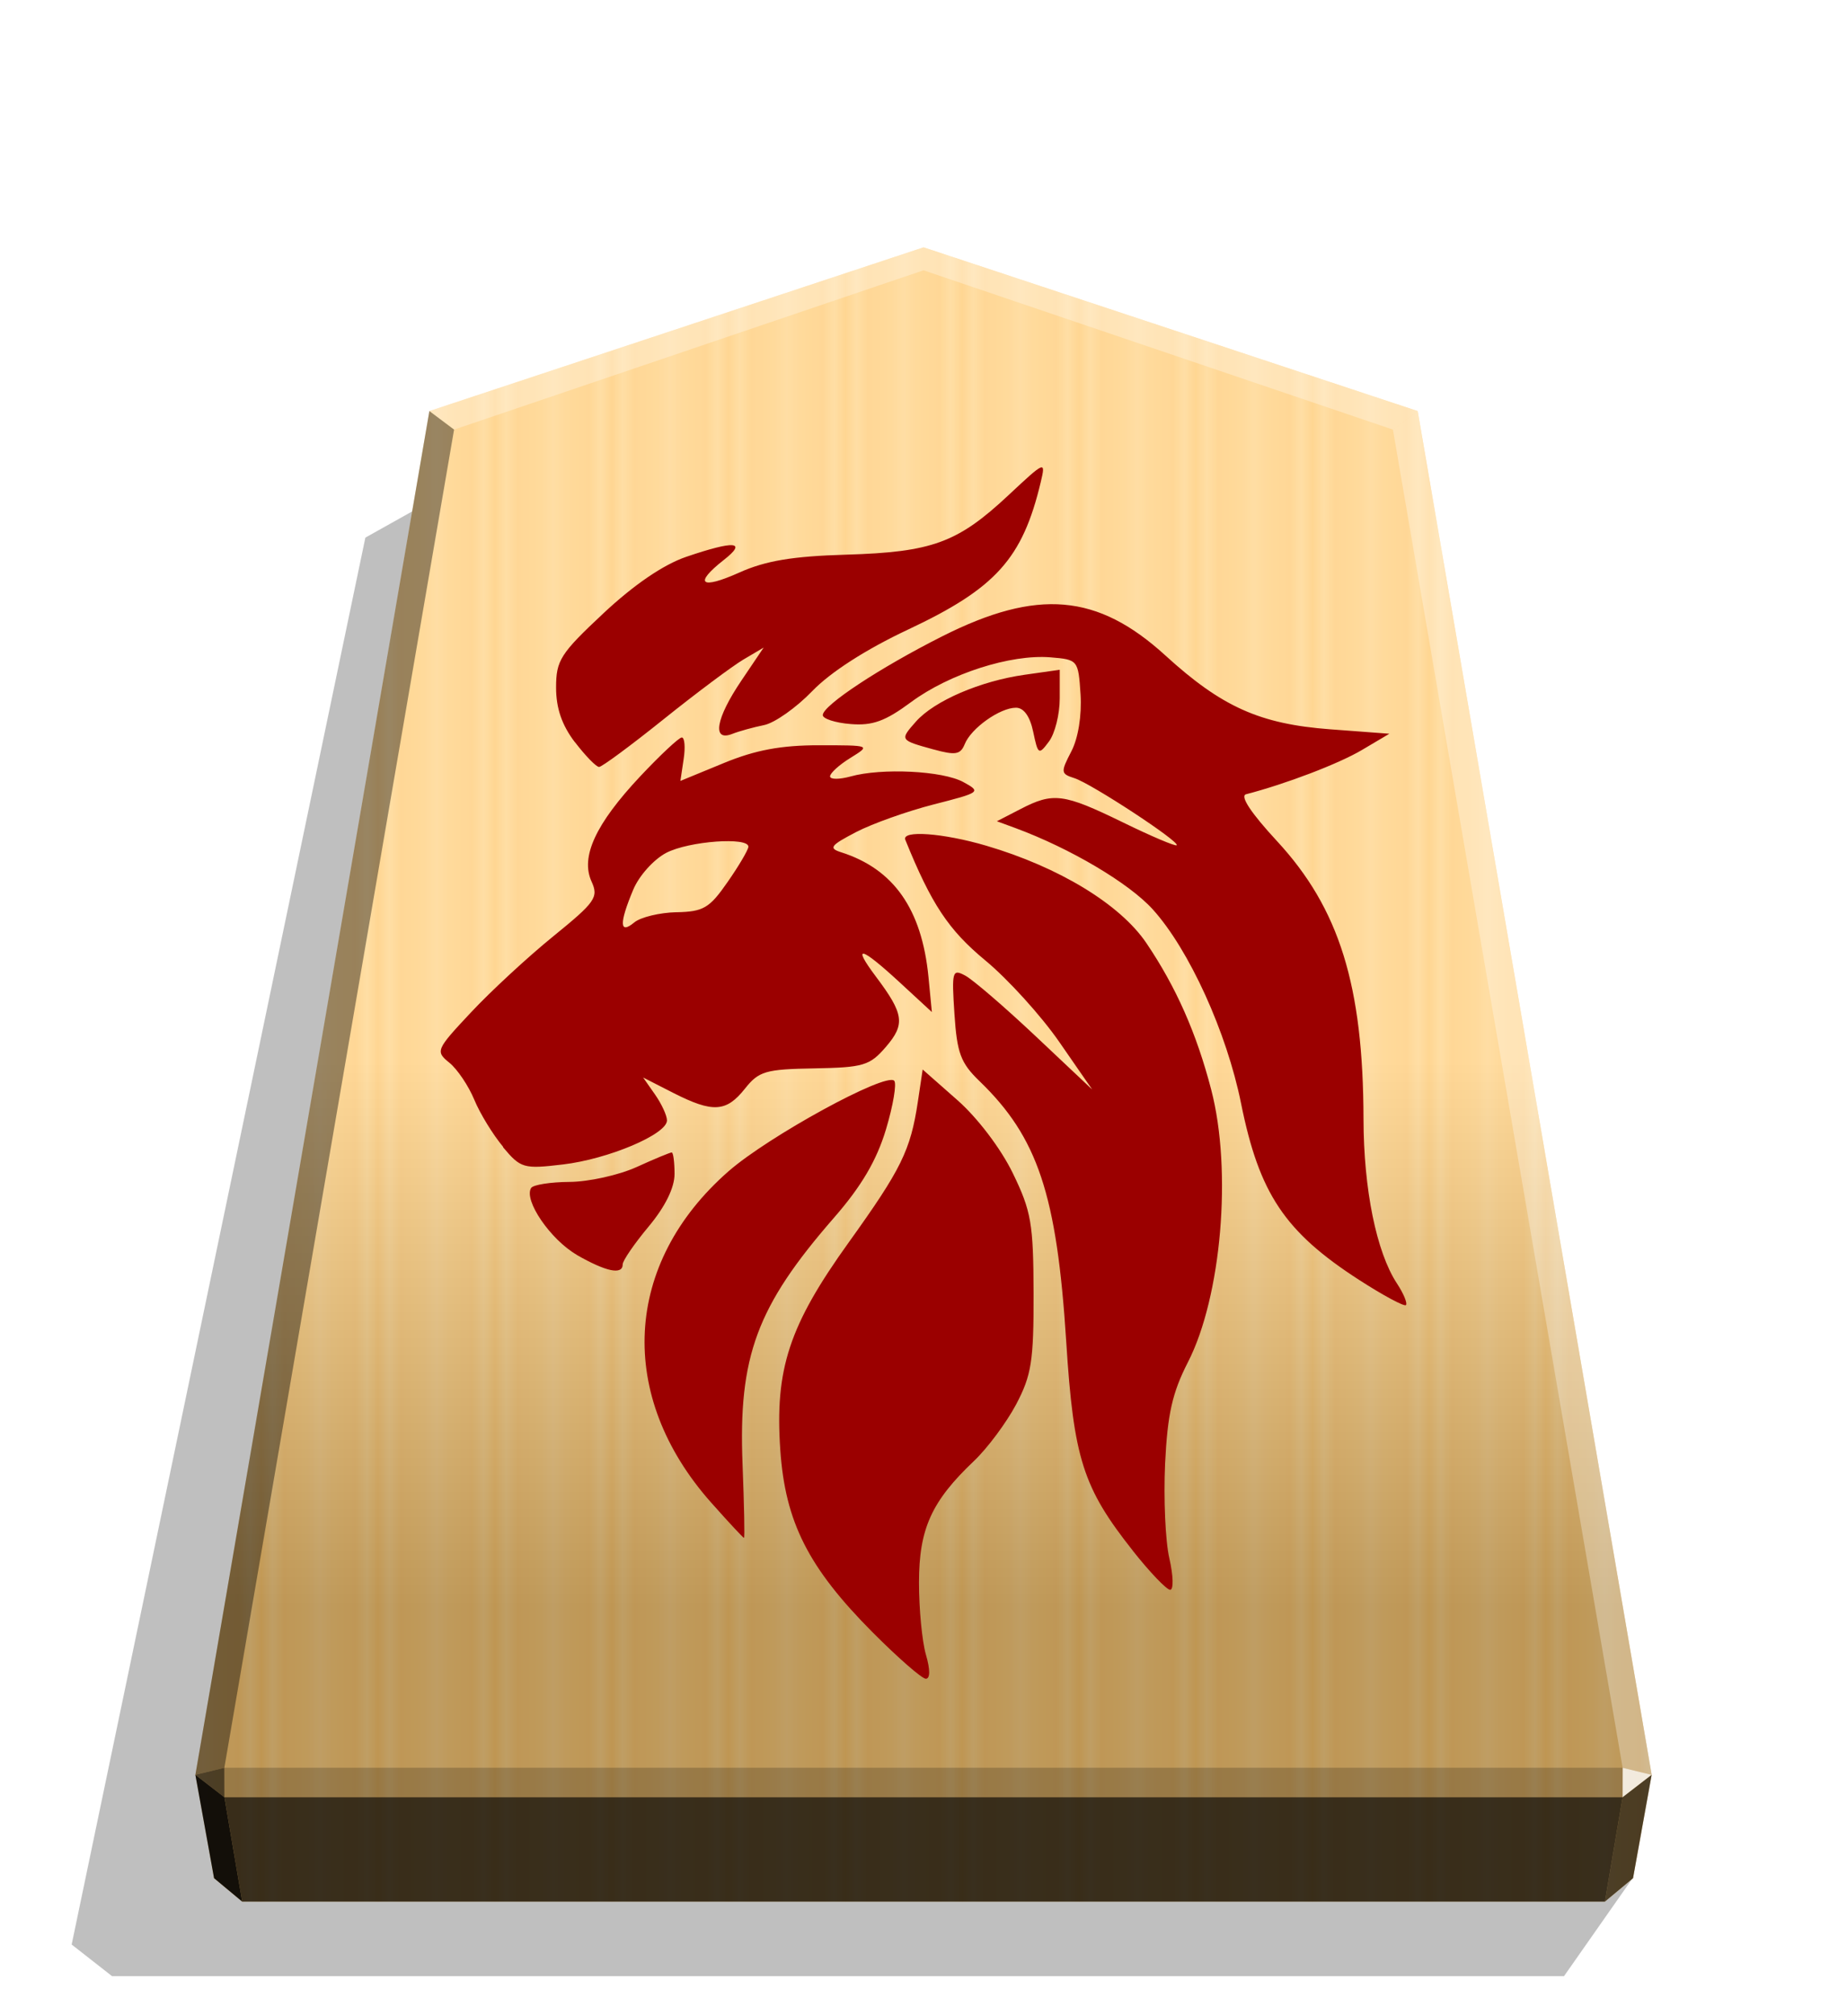 <?xml version="1.0" encoding="UTF-8" standalone="no"?>
<svg
   width="498.898"
   height="544.252"
   viewBox="0 0 1320 1440"
   version="1.1"
   id="svg6405"
   sodipodi:docname="0_PROMOTEDKIRIN.svg"
   inkscape:version="1.2 (dc2aedaf03, 2022-05-15)"
   xmlns:inkscape="http://www.inkscape.org/namespaces/inkscape"
   xmlns:sodipodi="http://sodipodi.sourceforge.net/DTD/sodipodi-0.dtd"
   xmlns="http://www.w3.org/2000/svg"
   xmlns:svg="http://www.w3.org/2000/svg">
  <sodipodi:namedview
     id="namedview6407"
     pagecolor="#ffffff"
     bordercolor="#666666"
     borderopacity="1.0"
     inkscape:showpageshadow="2"
     inkscape:pageopacity="0.0"
     inkscape:pagecheckerboard="0"
     inkscape:deskcolor="#d1d1d1"
     showgrid="false"
     inkscape:zoom="1.3789568"
     inkscape:cx="449.25265"
     inkscape:cy="190.36129"
     inkscape:window-width="3840"
     inkscape:window-height="2036"
     inkscape:window-x="-12"
     inkscape:window-y="-12"
     inkscape:window-maximized="1"
     inkscape:current-layer="svg6405" />
  <style
     id="style6293"><![CDATA[.B{color-interpolation-filters:sRGB}]]></style>
  <defs
     id="defs6351">
    <linearGradient
       id="A"
       x1="228.547"
       y1="660.584"
       x2="270.281"
       y2="660.584"
       spreadMethod="reflect"
       gradientUnits="userSpaceOnUse">
      <stop
         offset="0"
         stop-color="#ffd285"
         id="stop6295" />
      <stop
         offset=".232"
         stop-color="#ffcd79"
         id="stop6297" />
      <stop
         offset=".616"
         stop-color="#ffca73"
         id="stop6299" />
      <stop
         offset=".808"
         stop-color="#ffd386"
         id="stop6301" />
      <stop
         offset="1"
         stop-color="#ffc86e"
         id="stop6303" />
    </linearGradient>
    <linearGradient
       id="B"
       x1="660.031"
       y1="176.665"
       x2="660.029"
       y2="1147.595"
       gradientUnits="userSpaceOnUse">
      <stop
         offset=".6"
         stop-color="#fff"
         id="stop6306" />
      <stop
         offset="1"
         id="stop6308" />
    </linearGradient>
    <filter
       id="D"
       x="-0.011"
       y="-0.011"
       width="1.021"
       height="1.022"
       class="B">
      <feGaussianBlur
         stdDeviation="2.441"
         id="feGaussianBlur6315" />
    </filter>
    <filter
       inkscape:label="Combined Lighting"
       inkscape:menu="Bevels"
       inkscape:menu-tooltip="Basic specular bevel to use for building textures"
       style="color-interpolation-filters:sRGB;"
       id="filter12502"
       x="-0.042"
       y="-0.033"
       width="1.083"
       height="1.067">
      <feGaussianBlur
         stdDeviation="6"
         in="SourceGraphic"
         result="result0"
         id="feGaussianBlur12484" />
      <feDiffuseLighting
         lighting-color="rgb(255,255,255)"
         diffuseConstant="1"
         surfaceScale="4"
         result="result5"
         id="feDiffuseLighting12488">
        <feDistantLight
           elevation="45"
           azimuth="235"
           id="feDistantLight12486" />
      </feDiffuseLighting>
      <feComposite
         k1="1.4"
         in2="SourceGraphic"
         in="result5"
         result="fbSourceGraphic"
         operator="arithmetic"
         id="feComposite12490" />
      <feGaussianBlur
         result="result0"
         in="fbSourceGraphic"
         stdDeviation="6"
         id="feGaussianBlur12492" />
      <feSpecularLighting
         specularExponent="25"
         specularConstant="1"
         surfaceScale="4"
         lighting-color="rgb(255,255,255)"
         result="result1"
         in="result0"
         id="feSpecularLighting12496">
        <feDistantLight
           azimuth="280"
           elevation="45"
           id="feDistantLight12494" />
      </feSpecularLighting>
      <feComposite
         k3="1"
         k2="1"
         operator="arithmetic"
         in="fbSourceGraphic"
         in2="result1"
         result="result4"
         id="feComposite12498" />
      <feComposite
         operator="in"
         result="result2"
         in2="SourceGraphic"
         in="result4"
         id="feComposite12500" />
    </filter>
  </defs>
  <path
     style="mix-blend-mode:multiply"
     d="M-2758.546 269.702l24.453 34.897h517.576l14.375-11.25-104.69-501.167-31.462-17.601z"
     transform="matrix(-2.005 0 0 2.005 -4364.078 800.649)"
     opacity=".5"
     filter="url(#D)"
     id="path6353" />
  <path
     d="M660.043 176.664L306.898 293.591 139.681 1267.61l13.3 73.818 20.099 16.718h973.903l20.099-16.718 13.324-73.818-167.217-974.019z"
     fill="url(#A)"
     id="path6355" />
  <path
     d="M660.031 176.665L306.887 293.593 139.67 1267.612l13.312 73.816 20.099 16.718h973.903l20.099-16.718 13.312-73.816-167.217-974.019z"
     opacity=".25"
     fill="url(#B)"
     style="mix-blend-mode:overlay"
     id="path6357" />
  <path
     d="M1159.664 1262.568l-.043 21.064 20.75-16.013-20.707-5.052z"
     opacity=".8"
     fill="#fff"
     id="path6359" />
  <path
     d="M1180.371 1267.619l-20.75 16.013-12.637 74.514 20.099-16.718 13.288-73.808z"
     opacity=".6"
     id="path6361" />
  <g
     fill="#fff"
     id="g6369">
    <path
       d="M306.85 293.583l17.664 13.248L660 193.055v-16.402z"
       opacity=".3"
       id="path6363" />
    <path
       d="M1013.15 293.583l-17.664 13.248L660 193.055v-16.402z"
       opacity=".3"
       id="path6365" />
    <path
       d="M1013.15 293.583l-17.664 13.248 164.177 955.737 20.707 5.052z"
       opacity=".3"
       id="path6367" />
  </g>
  <path
     d="M306.85 293.583l17.664 13.248-164.177 955.737-20.707 5.052z"
     opacity=".4"
     id="path6371" />
  <path
     d="M139.629 1267.619l20.75 16.013 12.702 74.514-20.099-16.718-13.353-73.808z"
     opacity=".9"
     id="path6373" />
  <path
     d="M160.337 1262.568l.043 21.064-20.75-16.013 20.707-5.052z"
     opacity=".6"
     id="path6375" />
  <path
     d="M160.337 1262.568h999.327l-.043 21.064H160.379l-.043-21.064z"
     opacity=".2"
     id="path6377" />
  <path
     d="M1159.621 1283.632l-12.637 74.514H173.081l-12.702-74.514h999.241z"
     opacity=".7"
     id="path6379" />
  <path
     style="fill:#9b0000;fill-opacity:1;stroke-width:5.293;filter:url(#filter12502)"
     d="m 623.605,1165.809 c -45.931,-46.169 -62.426,-78.734 -65.955,-130.24 -3.96,-57.756 6.289,-88.891 48.904,-148.207 37.593,-52.356 44.186,-65.775 49.41,-100.484 l 3.442,-23.015 24.851,21.892 c 14.415,12.695 31.02,34.579 39.56,52.132 13.188,27.11 14.729,36.001 14.851,85.826 0.123,48.586 -1.524,58.581 -12.507,79.41 -7,13.096 -20.511,31.267 -30.117,40.366 -30.319,28.719 -39.246,48.434 -39.266,86.72 -0.011,18.946 2.21,42.166 4.963,51.611 3.142,10.762 3.038,17.168 -0.098,17.168 -2.733,0 -19.863,-14.925 -38.009,-33.153 z m 186.094,-58.154 c -35.767,-45.148 -42.381,-65.876 -47.707,-149.539 -6.695,-104.942 -20.317,-145.815 -62.09,-186.073 -13.307,-12.835 -15.956,-19.954 -17.782,-47.804 -2.032,-30.732 -1.524,-32.418 7.811,-27.393 5.479,2.957 28.129,22.426 50.303,43.309 l 40.311,37.97 -23.525,-33.966 c -12.934,-18.682 -36.721,-44.887 -52.86,-58.226 -26.303,-21.75 -38.516,-40.17 -57.131,-86.08 -2.949,-7.092 26.831,-4.923 57.708,4.13 52.069,15.298 95.839,41.891 114.577,69.618 21.219,31.397 35.818,64.372 46.316,104.68 15.057,57.785 7.308,147.867 -16.637,194.599 -11.189,21.806 -14.618,37.057 -16.332,72.604 -1.118,24.745 0.168,55.121 3.043,67.49 2.827,12.377 3.132,22.494 0.584,22.494 -2.515,0 -14.514,-12.507 -26.619,-27.802 z m -301.394,-34.401 c -67.811,-76.321 -62.882,-170.893 12.334,-236.693 28.626,-25.042 112.321,-70.769 118.401,-64.69 1.93,1.88 -0.711,17.638 -5.885,34.857 -6.695,22.161 -17.549,40.566 -37.136,63.01 -55.213,63.307 -68.431,98.973 -65.326,176.23 1.118,28.836 1.626,52.429 1.016,52.429 -0.584,0 -11.118,-11.323 -23.401,-25.146 z m 462.896,-159.193 c -53.052,-34.297 -71.25,-61.512 -84.265,-126.075 -10.223,-50.699 -37.087,-109.714 -63.013,-138.412 -17.013,-18.824 -58.956,-43.643 -98.284,-58.175 l -13.198,-4.846 16.909,-8.72 c 23.393,-12.103 30.716,-11.148 72.954,9.428 20.348,9.947 37.744,17.328 38.648,16.421 2.438,-2.464 -61.055,-44.077 -73.086,-47.899 -9.84,-3.129 -9.941,-4.26 -2.21,-19.119 4.966,-9.538 7.506,-25.658 6.591,-40.674 -1.626,-24.628 -1.829,-24.884 -21.615,-26.519 -28.372,-2.286 -72.113,11.717 -99.501,31.975 -18.481,13.675 -27.601,16.982 -43.263,15.677 -10.925,-0.864 -19.853,-3.782 -19.853,-6.368 0,-6.947 40.88,-33.879 85.442,-56.316 67.933,-34.214 110.911,-30.515 159.418,13.716 40.322,36.762 67.599,48.97 117.744,52.726 l 42.339,3.172 -19.68,11.638 c -16.586,9.832 -54.533,24.28 -82.753,31.584 -4.559,1.168 3.564,13.411 22.055,33.392 44.602,48.18 61.705,103.059 61.887,198.646 0.099,50.178 9.23,94.917 23.82,117.247 4.869,7.325 7.711,14.351 6.49,15.568 -1.219,1.168 -16.332,-6.947 -33.588,-18.072 z m -559.018,-17.864 c -18.837,-10.914 -38.019,-38.974 -32.612,-47.71 1.422,-2.286 13.764,-4.26 27.418,-4.348 13.665,-0.064 35.22,-4.846 47.909,-10.582 12.69,-5.791 24.011,-10.465 25.148,-10.465 1.118,0 2.032,6.947 2.032,15.38 0,9.837 -6.696,23.393 -18.524,37.557 -10.185,12.194 -18.524,24.333 -18.524,26.967 0,7.805 -11.918,5.283 -32.866,-6.731 z m -52.555,-77.037 c -7.305,-8.72 -16.604,-23.848 -20.653,-33.692 -4.061,-9.832 -12.04,-21.735 -17.752,-26.397 -10.142,-8.217 -9.738,-9.235 15.349,-35.983 14.15,-15.123 40.606,-39.566 58.774,-54.318 30.209,-24.514 32.561,-27.88 27.409,-39.192 -8.014,-17.607 2.949,-41.174 34.762,-75.064 14.374,-15.286 27.764,-27.802 29.742,-27.802 2.032,0 2.634,7.021 1.321,15.512 l -2.311,15.524 30.979,-12.746 c 22.621,-9.329 40.981,-12.728 68.035,-12.723 37.056,0.015 37.056,0.015 22.499,9.025 -8.014,4.923 -14.557,10.909 -14.557,13.185 0,2.286 6.591,2.286 14.557,0.097 22.255,-6.226 65.935,-4.13 80.725,3.998 12.86,7.021 12.276,7.404 -21.178,15.941 -18.928,4.851 -43.932,13.729 -55.578,19.794 -18.308,9.538 -19.741,11.476 -10.592,14.394 37.522,11.943 57.597,40.531 62.385,88.89 l 2.438,25.225 -23.058,-21.262 c -27.895,-25.706 -34.358,-27.262 -16.919,-4.044 20.046,26.671 21.087,33.979 7.099,50.215 -11.463,13.325 -16.007,14.684 -51.145,15.316 -34.854,0.61 -39.632,1.956 -49.623,14.564 -13.35,16.741 -22.916,17.277 -51.155,2.957 l -21.547,-10.996 8.522,12.172 c 4.668,6.66 8.522,15.004 8.522,18.463 0,9.947 -42.087,27.693 -74.446,31.475 -28.058,3.348 -30.077,2.695 -42.737,-12.347 z m 123.795,-167.618 c 19.393,-0.406 23.625,-2.957 36.588,-21.618 8.118,-11.646 14.75,-22.959 14.841,-25.146 0.33,-7.163 -42.432,-4.13 -58.733,4.348 -8.925,4.704 -19.375,16.286 -23.564,26.293 -10.142,24.211 -9.84,32.179 0.711,23.416 4.559,-3.782 18.087,-7.021 30.147,-7.325 z m -72.508,-121.365 c -9.332,-12.225 -13.5,-24.323 -13.5,-39.092 0,-19.464 3.038,-24.252 33.871,-53.087 21.831,-20.419 42.868,-34.757 59.169,-40.313 34.733,-11.826 43.791,-11.031 26.77,2.286 -21.74,17.089 -16.451,21.318 11.199,8.926 18.847,-8.425 38.009,-11.623 76.495,-12.751 61.208,-1.829 79.468,-8.522 115.652,-42.326 26.404,-24.694 26.871,-24.889 23.231,-9.538 -13.025,54.716 -32.126,75.915 -94.947,105.416 -29.904,14.041 -55.355,30.384 -68.35,43.882 -11.392,11.826 -26.881,22.746 -34.407,24.28 -7.506,1.524 -17.861,4.348 -22.957,6.368 -14.465,5.573 -11.544,-11.161 6.696,-38.127 l 15.918,-23.589 -14.597,8.621 c -8.014,4.778 -33.647,23.912 -56.937,42.591 -23.289,18.679 -44.014,33.988 -46.053,34.044 -2.032,0.043 -9.738,-7.882 -17.203,-17.625 z m 256.462,5.138 c -24.458,-6.731 -24.458,-6.731 -12.761,-19.98 13.134,-14.785 45.992,-28.928 77.6,-33.401 l 25.146,-3.564 v 20.483 c 0,11.27 -3.442,25.105 -7.712,30.758 -7.305,9.832 -7.808,9.428 -11.25,-6.947 -2.311,-11.026 -6.695,-17.201 -12.304,-17.201 -11.473,0 -32.085,14.643 -36.63,25.997 -3.038,7.48 -6.591,8.113 -22.116,3.825 z"
     id="path51530" />
</svg>

